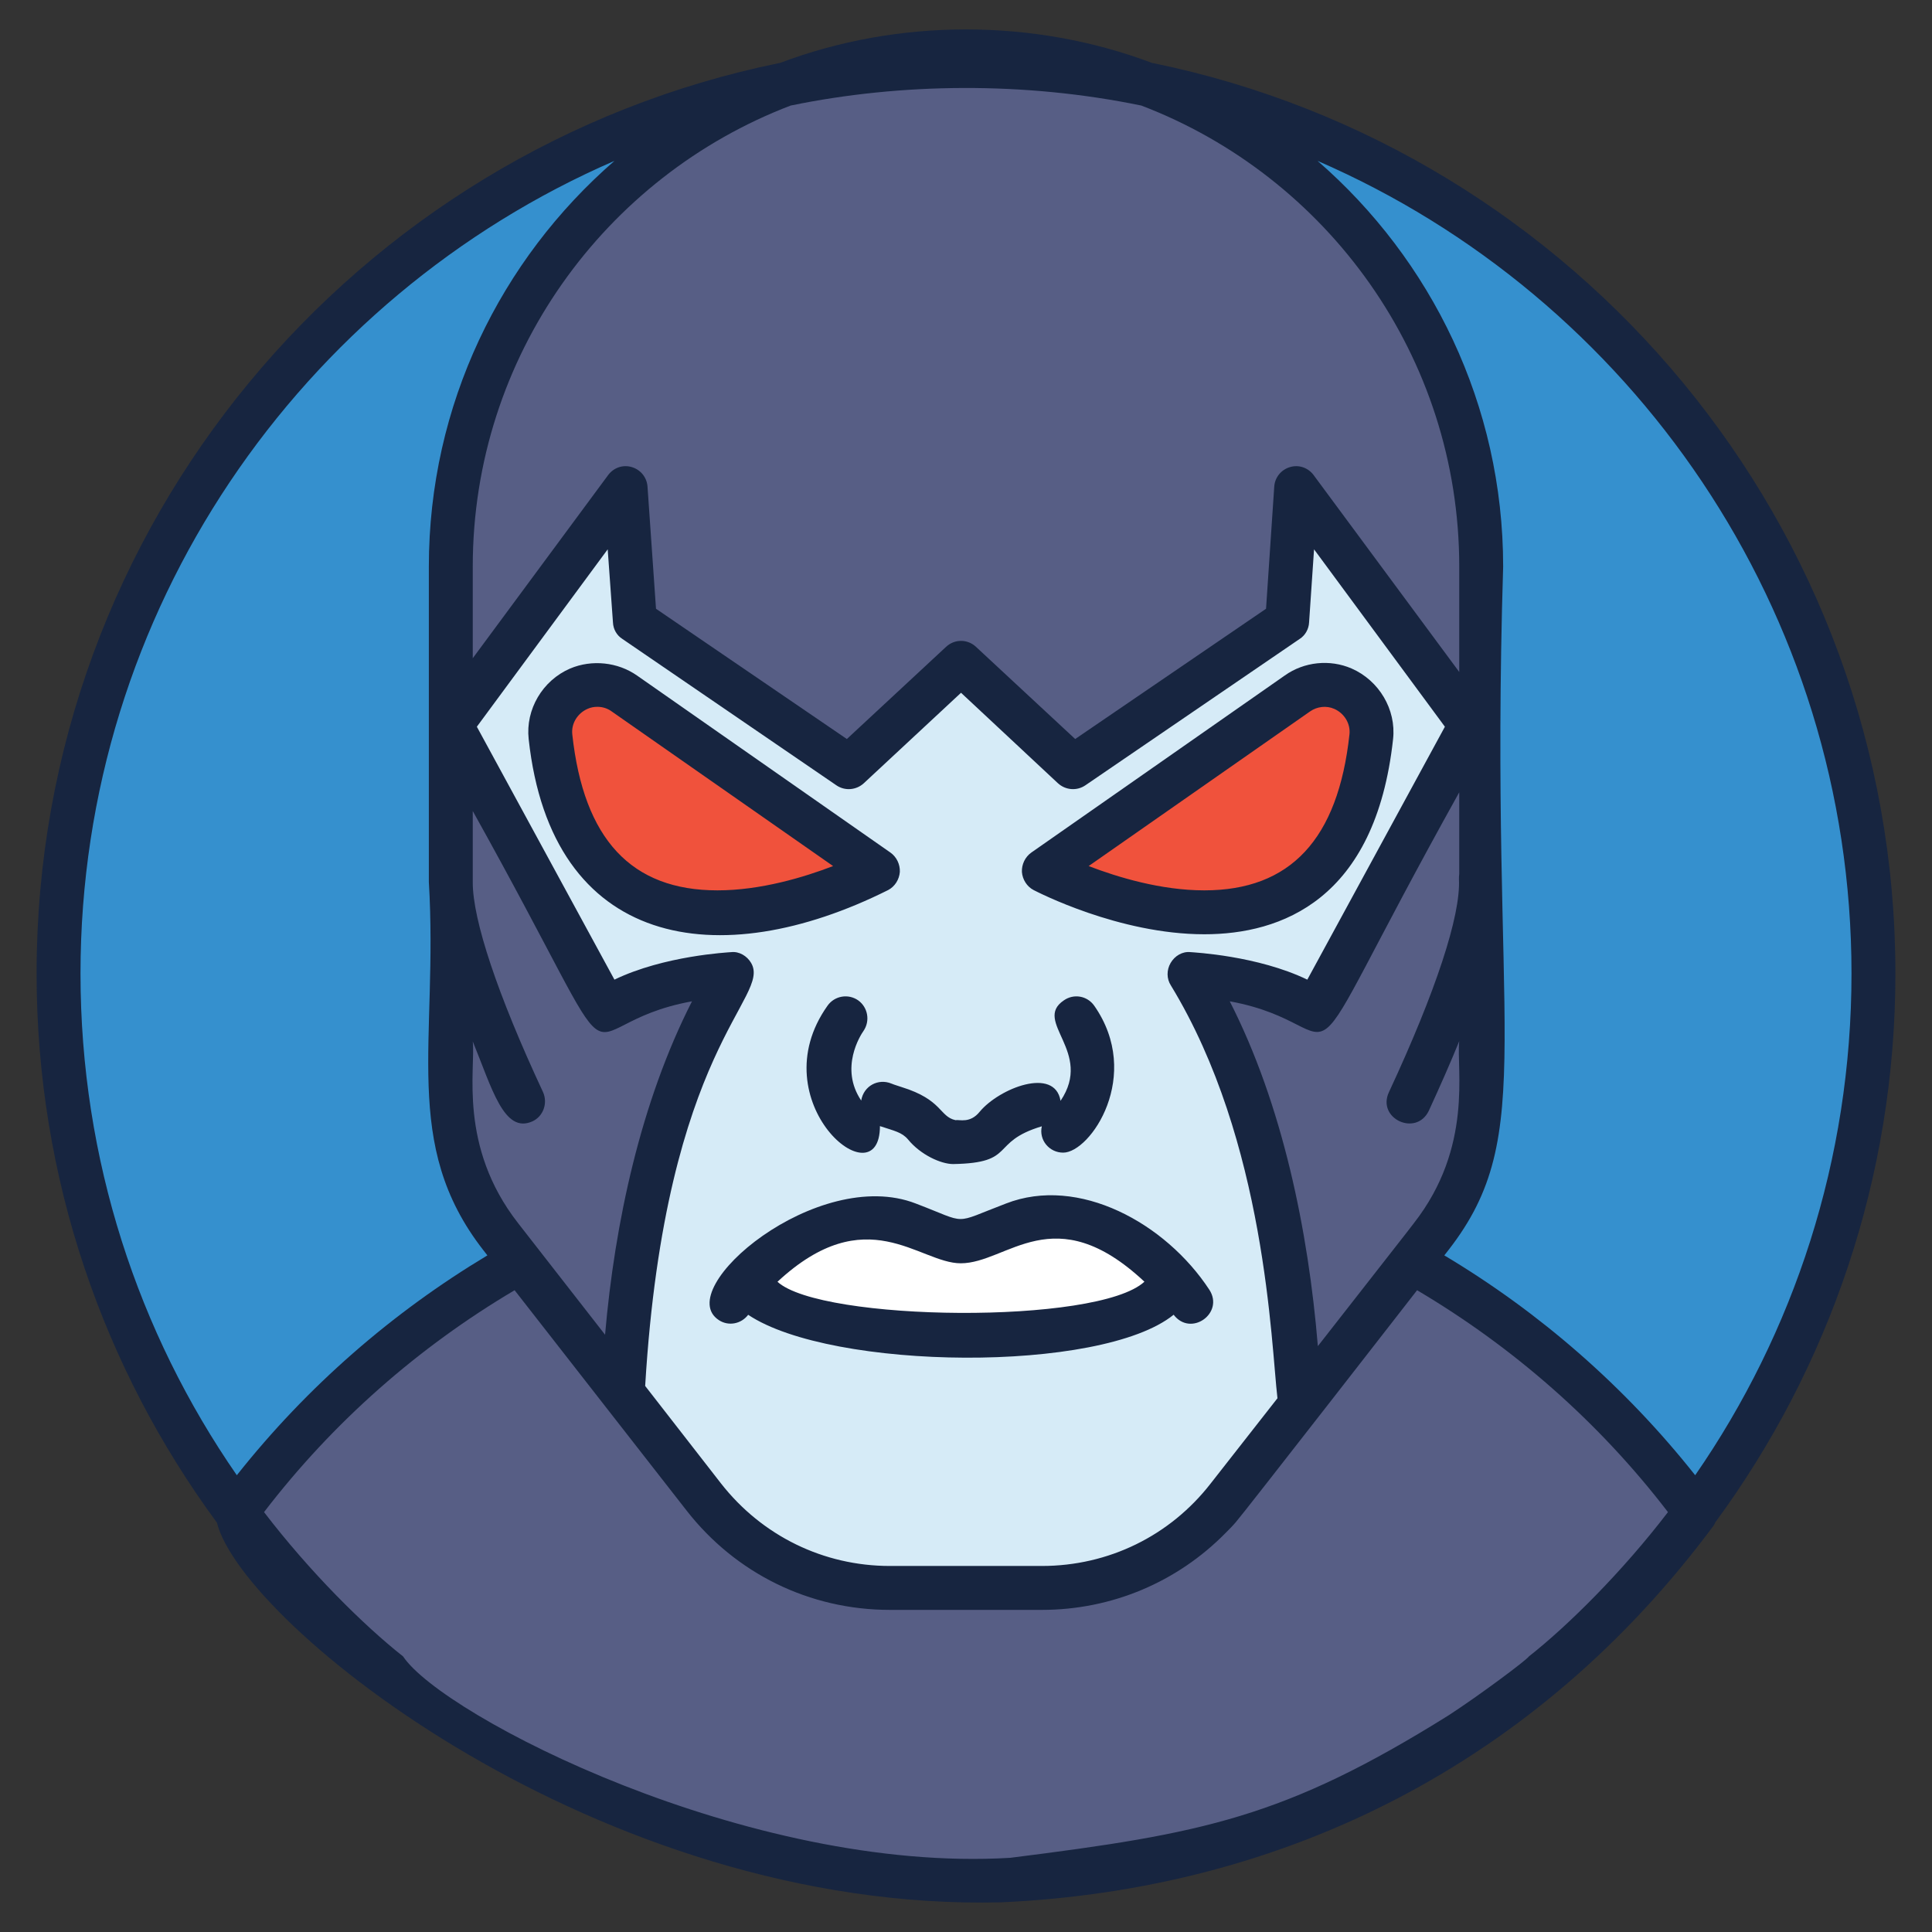 <svg xmlns="http://www.w3.org/2000/svg" enable-background="new 0 0 66 66" viewBox="0 0 66 66"><rect x="0" y="0" width="66" height="66" fill="#333333" stroke="none"/><path fill="#3590CE" d="M63.998,33.256c0,17.118-13.879,30.997-30.997,30.997
				c-17.124,0-31.003-13.879-31.003-30.997c0-17.124,13.879-31.003,31.003-31.003
				C50.119,2.253,63.998,16.132,63.998,33.256z"/><path fill="#575E85" d="M57.939,51.673c-5.65,7.63-14.72,12.58-24.94,12.58
				c-10.22,0-19.29-4.95-24.94-12.58c5.64-7.64,14.71-12.59,24.94-12.59
				S52.299,44.033,57.939,51.673z"/><path fill="#575E85" d="M50.597 19.353v17.933c0 1.798-.601 3.543-1.706 4.961l-6.938 8.892c-1.528 1.958-3.874 3.103-6.358 3.103h-5.195c-2.484 0-4.829-1.145-6.358-3.103l-6.938-8.892c-1.106-1.417-1.706-3.163-1.706-4.961V19.353c0-9.72 7.88-17.6 17.6-17.6h0C42.718 1.753 50.597 9.632 50.597 19.353zM15.404 30.003c-.075 1.702 1.195 4.892 2.465 7.623M50.592 30.003c.075 1.702-1.195 4.892-2.465 7.623"/><path fill="#D6EBF7" d="M44.949,34.5c-1.558-1.098-4.311-1.222-4.311-1.222
				c2.904,4.745,3.603,11.102,3.763,14.731l-2.443,3.125c-1.532,1.965-3.878,3.107-6.365,3.107h-5.188
				c-2.488,0-4.834-1.142-6.365-3.107l-2.762-3.55c0.186-3.692,0.947-9.738,3.736-14.306
				c0,0-2.753,0.124-4.311,1.222l-5.303-9.738l5.976-8.083l0.31,4.533l7.313,4.993l3.833-3.559
				l3.824,3.559l7.321-4.993l0.301-4.533l5.976,8.083L44.949,34.5z"/><path fill="#F0523C" d="M21.327 23.687l8.66 6.055c0 0-10.102 5.317-11.18-4.579-.076-.695.325-1.36.968-1.635l0 0C20.286 23.309 20.873 23.369 21.327 23.687zM44.323 23.687l-8.66 6.055c0 0 10.102 5.317 11.18-4.579.076-.695-.325-1.36-.968-1.635v0C45.365 23.309 44.778 23.369 44.323 23.687z"/><path fill="#FFF" d="M39.947,43.564v0.123c0,2.569-14.243,2.569-14.243,0v-0.123
				c0.885-0.926,2.525-2.211,4.635-1.952c0.645,0.074,1.836,0.79,2.481,0.79
				c0.645,0,1.847-0.716,2.481-0.79C37.422,41.353,39.061,42.638,39.947,43.564z"/><path fill="#172540" d="M39.39,2.156c0,0-0.01-0.01-0.02,0c-4.048-1.533-8.686-1.536-12.74,0
					c-0.01-0.01-0.02,0-0.02,0C12.15,5.116,1.25,17.936,1.25,33.256c0,7.01,2.29,13.5,6.16,18.76
					c0.867,3.467,13.072,13.314,26.8,12.97c9.683-0.44,18.295-4.735,24.33-12.87
					c0.02-0.03,0.04-0.06,0.05-0.1c3.87-5.26,6.16-11.75,6.16-18.76
					C64.75,17.936,53.85,5.116,39.39,2.156z M63.25,33.256c0,6.36-1.97,12.27-5.34,17.14
					c-2.4-3.03-5.32-5.57-8.57-7.51l0.14-0.18c3.12-4.004,1.377-7.315,1.87-23.35
					c0-5.53-2.46-10.49-6.34-13.86C55.73,10.146,63.25,20.846,63.25,33.256z M45.02,45.986
					c-0.325-3.936-1.205-8.244-3.01-11.78c4.61,0.843,1.661,3.959,7.84-7.14v2.79
					c-0.01,0.06-0.01,0.12-0.01,0.18c0.06,1.25-0.79,3.83-2.39,7.27
					c-0.428,0.904,0.928,1.537,1.36,0.64c0.39-0.85,0.74-1.64,1.04-2.38
					c-0.105,0.946,0.488,3.611-1.55,6.22l-0.27,0.35C47.952,42.236,44.822,46.24,45.02,45.986z
					 M17.7,41.786c-2.056-2.632-1.447-5.289-1.55-6.21c0.654,1.592,1.065,3.173,2.04,2.73
					c0.37-0.17,0.53-0.62,0.36-1c-1.56-3.34-2.4-5.88-2.4-7.16v-0.15v-2.29
					c5.765,10.341,2.935,7.333,7.49,6.5c-1.753,3.438-2.64,7.575-2.97,11.39
					C20.591,45.495,17.621,41.685,17.7,41.786z M38.99,3.606c6.34,2.42,10.86,8.57,10.86,15.75
					v3.6L44.88,16.236c-0.19-0.26-0.51-0.37-0.81-0.28c-0.31,0.09-0.52,0.36-0.54,0.67
					L43.25,20.796l-6.52,4.45L33.34,22.096c-0.29-0.27-0.73-0.27-1.02,0l-3.39,3.15
					l-6.52-4.45l-0.29-4.17c-0.02-0.31-0.23-0.58-0.54-0.67c-0.3-0.09-0.62,0.02-0.81,0.28
					l-4.62,6.25v-3.13c0-7.18,4.52-13.33,10.86-15.75C30.784,2.828,35.001,2.783,38.99,3.606z
					 M25.66,32.896c-0.14-0.24-0.41-0.4-0.68-0.37c-0.11,0.01-2.29,0.12-3.99,0.94
					l-4.7-8.64l4.47-6.06l0.18,2.5c0.01,0.23,0.13,0.44,0.32,0.56l7.31,5
					c0.29,0.2,0.68,0.17,0.94-0.07l3.32-3.09l3.31,3.09c0.26,0.24,0.65,0.27,0.94,0.07
					l7.32-5c0.19-0.12,0.31-0.34,0.32-0.56l0.17-2.5l4.47,6.06L44.66,33.466
					c-1.7-0.82-3.88-0.93-3.99-0.94c-0.28-0.03-0.54,0.13-0.68,0.37
					C39.85,33.136,39.85,33.436,40,33.666c3.252,5.334,3.422,12.267,3.64,14.1l-2.28,2.91
					c-1.39,1.79-3.49,2.82-5.77,2.82h-5.19c-2.27,0-4.37-1.03-5.77-2.82L22.04,47.346
					C22.737,35.728,26.357,34.091,25.66,32.896z M20.99,5.496c-3.88,3.37-6.34,8.33-6.34,13.86
					V29.966v0.16c0.326,5.458-0.966,8.953,1.86,12.58l0.14,0.18c-3.25,1.95-6.16,4.48-8.56,7.51
					C4.72,45.526,2.75,39.616,2.75,33.256C2.75,20.846,10.27,10.146,20.99,5.496z M52.23,56.586
					c-0.091,0.136-1.715,1.344-2.74,2.01c-5.618,3.51-8.412,4.042-14.98,4.87
					c-8.943,0.537-19.385-4.847-20.74-6.88c-1.358-1.072-3.189-2.891-4.75-4.93
					c2.36-3.08,5.28-5.64,8.56-7.58c0.079,0.101,6.258,8.018,5.87,7.52
					c1.68,2.16,4.21,3.4,6.95,3.4h5.19c2.39,0,4.63-0.95,6.28-2.63
					c0.12-0.12,0.24-0.24,0.35-0.37c0.205-0.222,6.268-8.02,6.19-7.92
					c3.28,1.94,6.21,4.5,8.57,7.58C55.415,53.701,53.577,55.523,52.23,56.586z"/><path fill="#172540" d="M30.74 29.786C30.75 29.526 30.63 29.276 30.42 29.126l-8.66-6.05c-.66-.46-1.54-.55-2.28-.24-.95.41-1.53 1.4-1.42 2.41.779 7.157 6.487 8.056 12.28 5.16C30.57 30.286 30.72 30.046 30.74 29.786zM24.51 30.416c-2.94 0-4.57-1.74-4.96-5.33-.04-.37.18-.72.52-.87.11-.05.22-.07.34-.07.17 0 .34.05.49.16l7.56 5.28C27.47 29.966 25.99 30.416 24.51 30.416zM35.31 30.406c.12.06 2.91 1.51 5.83 1.51 2.61 0 5.85-1.16 6.45-6.67.11-1.01-.48-2-1.42-2.41-.74-.32-1.62-.23-2.28.24l-8.66 6.05c-.21.15-.33.4-.32.66C34.93 30.046 35.08 30.286 35.31 30.406zM44.75 24.306c.24-.17.56-.21.83-.09.34.15.56.5.52.87-.39 3.59-2.02 5.33-4.96 5.33-1.48 0-2.96-.45-3.95-.83L44.75 24.306zM25.56 44.914v.002c2.849 1.903 12.056 2.002 14.53 0 .001-.001.002-.001.003-.003.587.771 1.739-.053 1.22-.853-1.491-2.277-4.468-3.912-6.949-2.945-1.872.712-1.244.697-3.077-0-3.353-1.306-8.357 2.916-6.73 3.982C24.889 45.316 25.324 45.227 25.56 44.914zM32.82 43.156c1.598 0 3.184-2.267 6.275.629-1.598 1.479-11.05 1.362-12.535.002C29.607 40.957 31.395 43.156 32.82 43.156zM29.42 37.596c-.75-1.11-.02-2.24.08-2.38.23-.34.15-.8-.18-1.04-.34-.24-.81-.16-1.05.18-2.339 3.291 1.79 6.705 1.79 4.11.01.01.01.01.02.01.47.157.731.202.94.45.432.528 1.128.84 1.54.84 2.187-.036 1.229-.749 3.03-1.29-.106.466.252.9.73.9.932 0 2.725-2.638 1.06-5.02-.24-.34-.7-.42-1.04-.18-1.069.723 1.023 1.753-.11 3.43-.196-1.175-2.09-.434-2.76.37-.329.412-.698.264-.83.29-.554-.123-.44-.697-1.84-1.13-.11-.04-.23-.07-.35-.12C30.007 36.834 29.504 37.09 29.42 37.596z"/></svg>